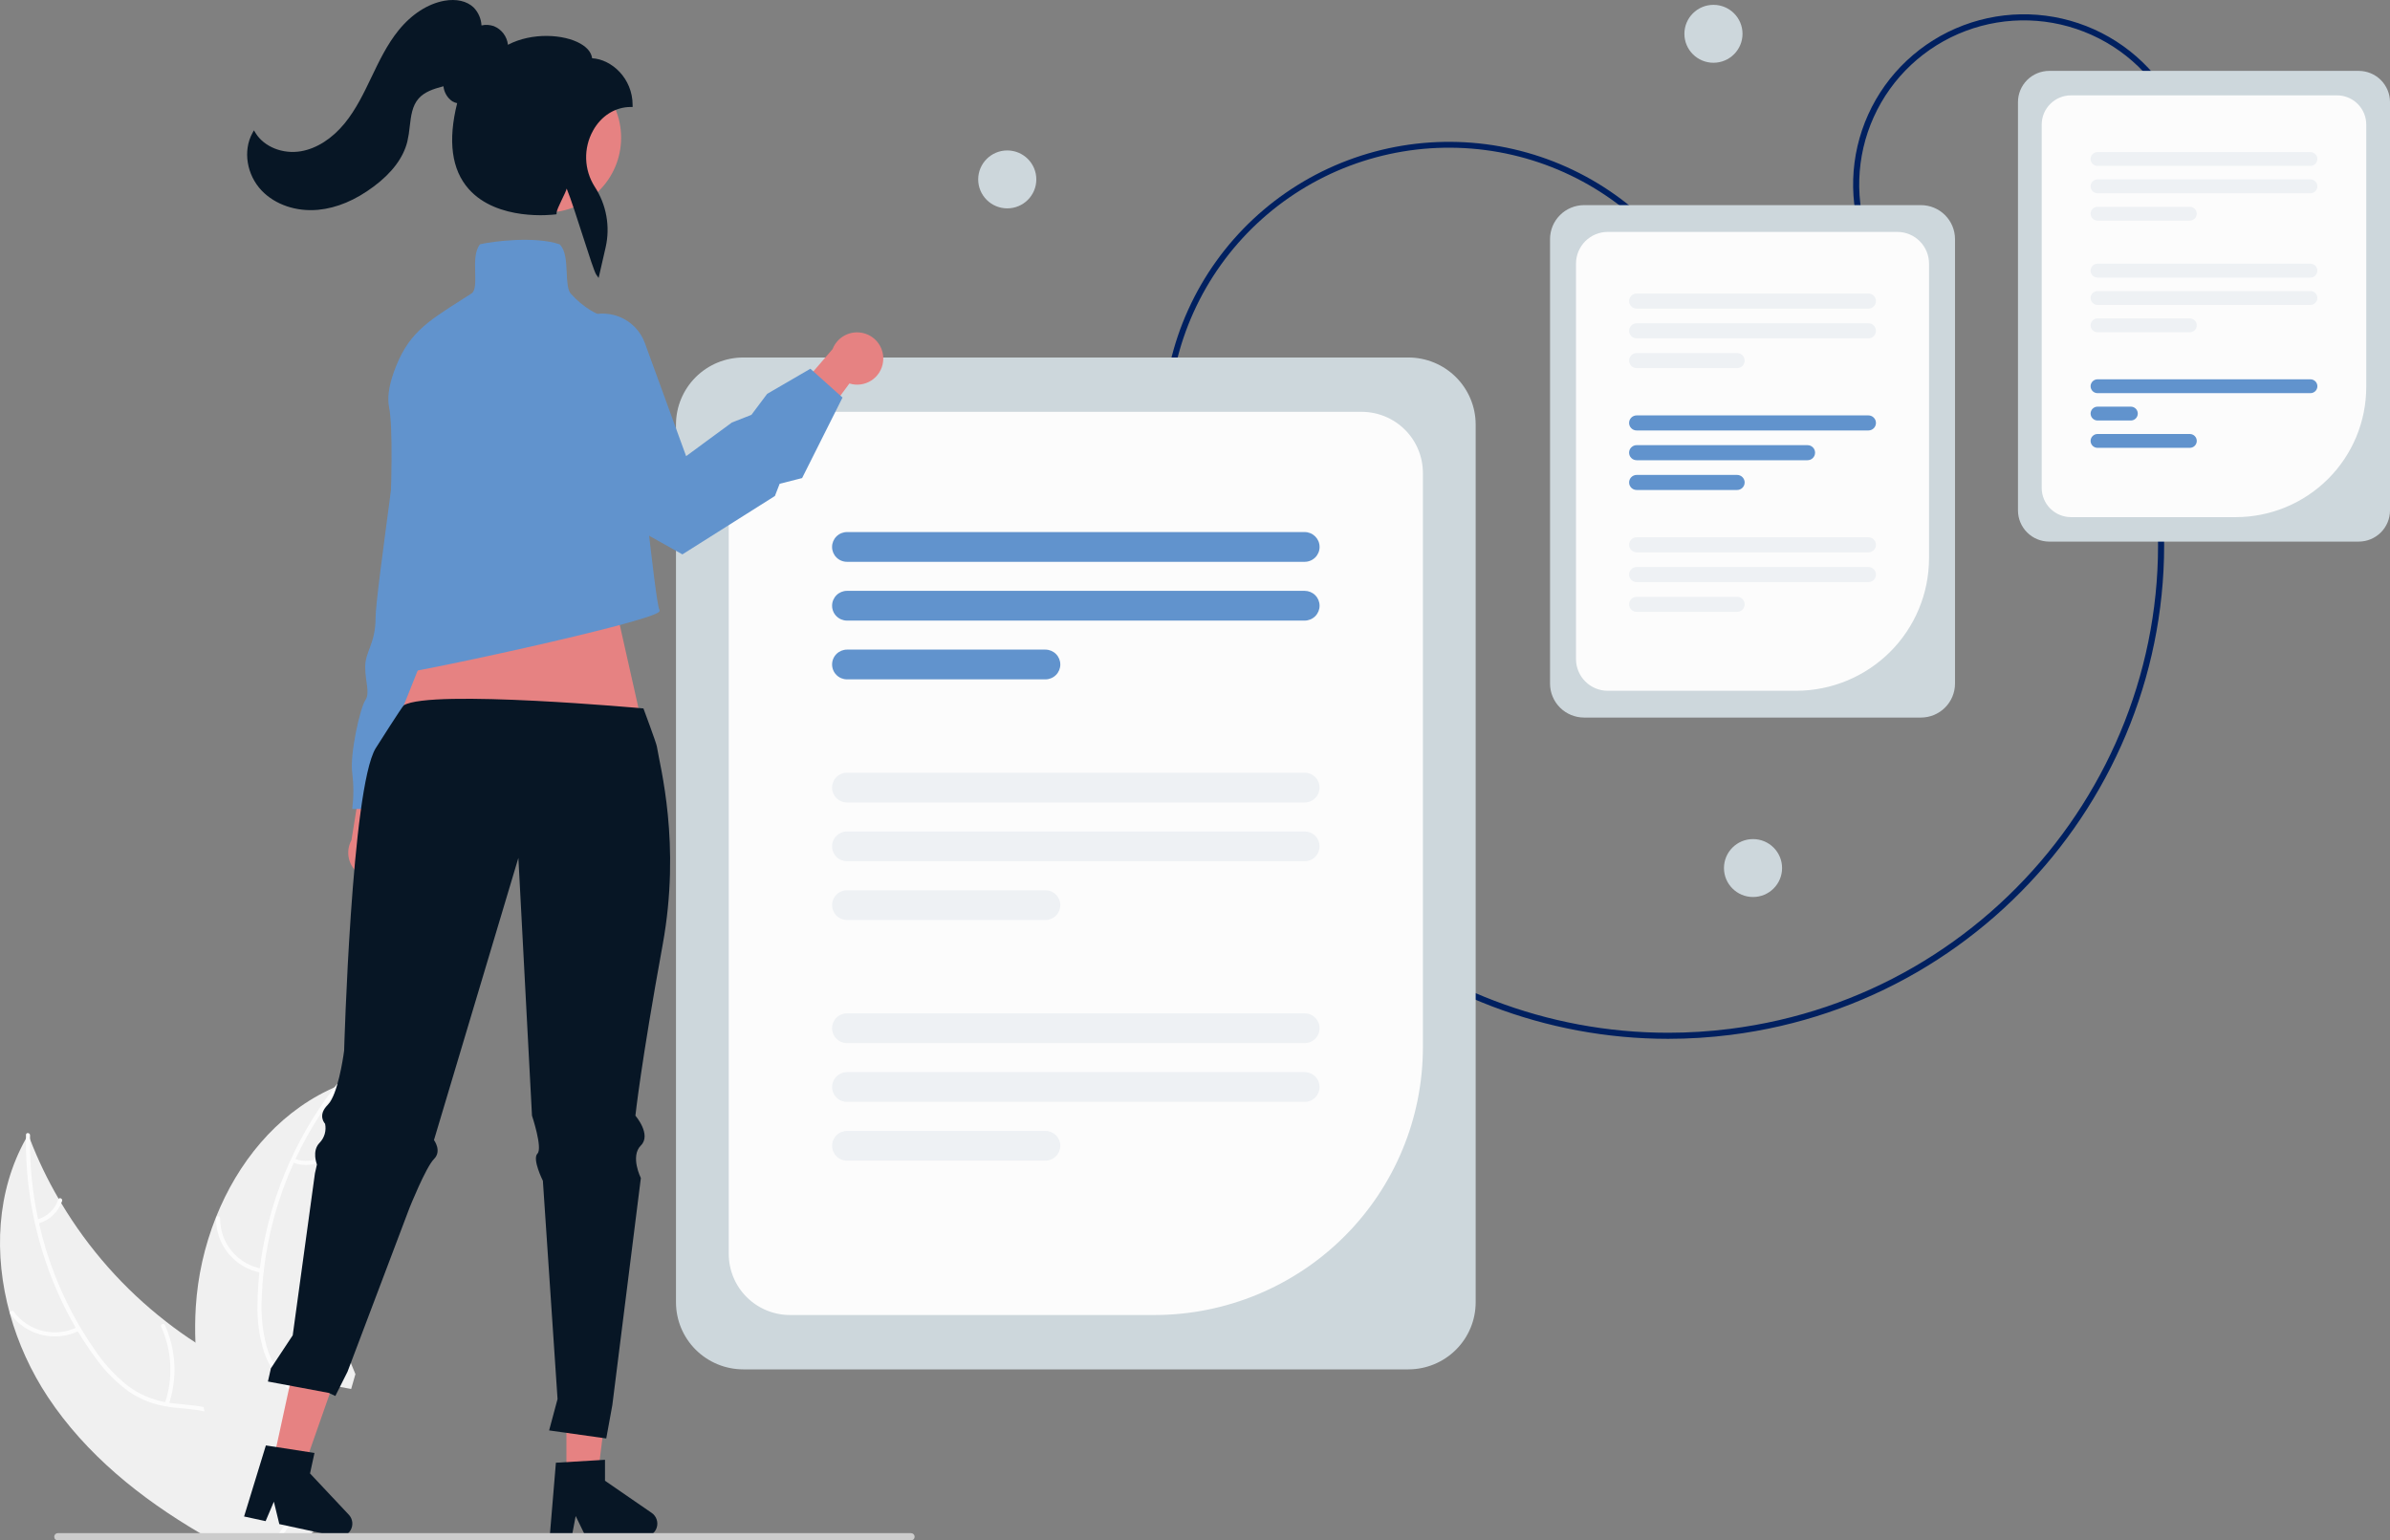 <svg width="211" height="136" viewBox="0 0 211 136" fill="none" xmlns="http://www.w3.org/2000/svg">
<rect x="0" y="0" width="211" height="136" fill="#808080" stroke="none"/>
<g clip-path="url(#clip0_11176_99087)">
<path d="M147.267 91.719C125.561 91.72 106.674 75.581 103.884 53.568L104.418 53.501C107.173 75.242 125.829 91.182 147.268 91.183C149.089 91.183 150.909 91.069 152.716 90.841C176.36 87.864 193.167 66.269 190.18 42.702L190.713 42.635C193.737 66.494 176.722 88.358 152.783 91.372C150.954 91.603 149.111 91.719 147.267 91.719Z" fill="#002060"/>
<path d="M164.576 21.599C163.162 17.873 163.291 13.739 164.935 10.107C166.578 6.475 169.602 3.643 173.341 2.233C177.08 0.824 181.227 0.952 184.871 2.59C188.515 4.229 191.357 7.243 192.771 10.969L192.268 11.159C190.904 7.565 188.164 4.659 184.65 3.079C181.136 1.499 177.137 1.375 173.531 2.735C169.926 4.094 167.01 6.825 165.425 10.327C163.84 13.83 163.715 17.816 165.079 21.41L164.576 21.599Z" fill="#002060"/>
<path d="M208.238 47.819H180.917C180.185 47.819 179.483 47.528 178.966 47.012C178.448 46.496 178.157 45.797 178.156 45.067V9.01C178.157 8.281 178.448 7.581 178.966 7.065C179.483 6.549 180.185 6.259 180.917 6.258H208.238C208.97 6.259 209.672 6.549 210.19 7.065C210.708 7.581 210.999 8.281 211 9.01V45.067C210.999 45.797 210.708 46.496 210.19 47.012C209.672 47.528 208.97 47.819 208.238 47.819Z" fill="#CDD7DC"/>
<path d="M197.383 45.659H182.838C182.152 45.658 181.495 45.386 181.01 44.903C180.525 44.42 180.252 43.765 180.251 43.081V10.996C180.252 10.312 180.525 9.657 181.01 9.174C181.495 8.691 182.152 8.419 182.838 8.418H206.318C207.004 8.419 207.661 8.691 208.146 9.174C208.631 9.657 208.904 10.312 208.904 10.996V34.176C208.901 37.221 207.686 40.139 205.526 42.292C203.366 44.445 200.438 45.656 197.383 45.659Z" fill="#FCFCFC"/>
<path d="M203.976 24.507H185.18C185.018 24.507 184.862 24.443 184.747 24.328C184.632 24.214 184.567 24.058 184.567 23.896C184.567 23.734 184.632 23.579 184.747 23.464C184.862 23.349 185.018 23.285 185.18 23.285H203.976C204.138 23.285 204.294 23.349 204.409 23.464C204.524 23.579 204.589 23.734 204.589 23.896C204.589 24.058 204.524 24.214 204.409 24.328C204.294 24.443 204.138 24.507 203.976 24.507Z" fill="#EEF1F4"/>
<path d="M203.975 26.921H185.18C185.018 26.921 184.862 26.856 184.747 26.742C184.633 26.627 184.568 26.472 184.568 26.31C184.568 26.148 184.633 25.993 184.747 25.879C184.862 25.764 185.018 25.7 185.18 25.699H203.975C204.138 25.699 204.294 25.764 204.409 25.878C204.524 25.993 204.588 26.148 204.588 26.31C204.588 26.472 204.524 26.628 204.409 26.742C204.294 26.857 204.138 26.921 203.975 26.921Z" fill="#EEF1F4"/>
<path d="M193.328 29.335H185.18C185.018 29.335 184.862 29.271 184.747 29.156C184.632 29.042 184.567 28.886 184.567 28.724C184.567 28.562 184.632 28.407 184.747 28.292C184.862 28.178 185.018 28.113 185.18 28.113H193.328C193.49 28.113 193.646 28.178 193.761 28.292C193.876 28.407 193.941 28.562 193.941 28.724C193.941 28.886 193.876 29.042 193.761 29.156C193.646 29.271 193.49 29.335 193.328 29.335Z" fill="#EEF1F4"/>
<path d="M203.976 14.648H185.18C185.018 14.648 184.862 14.583 184.747 14.469C184.632 14.354 184.567 14.199 184.567 14.037C184.567 13.875 184.632 13.719 184.747 13.605C184.862 13.49 185.018 13.426 185.18 13.426H203.976C204.138 13.426 204.294 13.49 204.409 13.605C204.524 13.719 204.589 13.875 204.589 14.037C204.589 14.199 204.524 14.354 204.409 14.469C204.294 14.583 204.138 14.648 203.976 14.648Z" fill="#EEF1F4"/>
<path d="M203.976 17.062H185.18C185.018 17.062 184.862 16.997 184.747 16.883C184.632 16.768 184.567 16.613 184.567 16.451C184.567 16.289 184.632 16.133 184.747 16.019C184.862 15.904 185.018 15.84 185.18 15.84H203.976C204.138 15.84 204.294 15.904 204.409 16.019C204.524 16.133 204.589 16.289 204.589 16.451C204.589 16.613 204.524 16.768 204.409 16.883C204.294 16.997 204.138 17.062 203.976 17.062Z" fill="#EEF1F4"/>
<path d="M193.327 19.478H185.18C185.018 19.477 184.862 19.413 184.747 19.298C184.633 19.184 184.568 19.029 184.568 18.867C184.568 18.705 184.633 18.55 184.747 18.435C184.862 18.321 185.018 18.256 185.18 18.256H193.327C193.49 18.256 193.645 18.321 193.76 18.435C193.875 18.55 193.939 18.705 193.939 18.867C193.939 19.029 193.875 19.184 193.76 19.298C193.645 19.413 193.49 19.477 193.327 19.478Z" fill="#EEF1F4"/>
<path d="M203.976 34.712H185.18C185.018 34.712 184.862 34.648 184.747 34.533C184.632 34.419 184.567 34.263 184.567 34.101C184.567 33.939 184.632 33.784 184.747 33.669C184.862 33.555 185.018 33.49 185.18 33.49H203.976C204.138 33.49 204.294 33.555 204.409 33.669C204.524 33.784 204.589 33.939 204.589 34.101C204.589 34.263 204.524 34.419 204.409 34.533C204.294 34.648 204.138 34.712 203.976 34.712Z" fill="#6193CD"/>
<path d="M188.12 37.126H185.18C185.018 37.126 184.862 37.061 184.747 36.947C184.633 36.832 184.568 36.677 184.568 36.515C184.568 36.353 184.633 36.198 184.747 36.084C184.862 35.969 185.018 35.905 185.18 35.904H188.12C188.283 35.904 188.439 35.969 188.554 36.083C188.669 36.198 188.733 36.353 188.733 36.515C188.733 36.677 188.669 36.833 188.554 36.947C188.439 37.062 188.283 37.126 188.12 37.126Z" fill="#6193CD"/>
<path d="M193.328 39.54H185.18C185.018 39.54 184.862 39.476 184.747 39.361C184.632 39.247 184.567 39.091 184.567 38.929C184.567 38.767 184.632 38.612 184.747 38.497C184.862 38.383 185.018 38.318 185.18 38.318H193.328C193.49 38.318 193.646 38.383 193.761 38.497C193.876 38.612 193.941 38.767 193.941 38.929C193.941 39.091 193.876 39.247 193.761 39.361C193.646 39.476 193.49 39.54 193.328 39.54Z" fill="#6193CD"/>
<path d="M104.292 46.609C101.924 40.362 102.143 33.434 104.899 27.348C107.655 21.261 112.724 16.515 118.99 14.152C125.257 11.79 132.208 12.004 138.316 14.749C144.424 17.493 149.188 22.543 151.561 28.787L151.059 28.977C149.91 25.948 148.175 23.174 145.951 20.814C143.727 18.454 141.058 16.554 138.097 15.222C135.136 13.89 131.941 13.153 128.694 13.052C125.447 12.951 122.212 13.489 119.173 14.634C116.135 15.78 113.353 17.511 110.985 19.728C108.618 21.946 106.713 24.606 105.378 27.558C104.042 30.51 103.304 33.695 103.204 36.931C103.104 40.167 103.644 43.392 104.795 46.419L104.292 46.609Z" fill="#002060"/>
<path d="M151.272 5.541C152.689 5.541 153.837 4.397 153.837 2.985C153.837 1.572 152.689 0.428 151.272 0.428C149.855 0.428 148.707 1.572 148.707 2.985C148.707 4.397 149.855 5.541 151.272 5.541Z" fill="#CDD7DC"/>
<path d="M154.765 79.198C156.182 79.198 157.33 78.053 157.33 76.641C157.33 75.229 156.182 74.084 154.765 74.084C153.348 74.084 152.2 75.229 152.2 76.641C152.2 78.053 153.348 79.198 154.765 79.198Z" fill="#CDD7DC"/>
<path d="M88.926 18.397C90.343 18.397 91.491 17.252 91.491 15.84C91.491 14.428 90.343 13.283 88.926 13.283C87.509 13.283 86.36 14.428 86.36 15.84C86.36 17.252 87.509 18.397 88.926 18.397Z" fill="#CDD7DC"/>
<path d="M124.343 120.903H65.616C64.042 120.901 62.533 120.277 61.42 119.168C60.307 118.059 59.681 116.555 59.679 114.986V37.481C59.681 35.913 60.307 34.409 61.42 33.299C62.533 32.19 64.042 31.566 65.616 31.564H124.343C125.916 31.566 127.425 32.19 128.538 33.299C129.651 34.409 130.277 35.913 130.279 37.481V114.986C130.277 116.555 129.651 118.059 128.538 119.168C127.425 120.277 125.916 120.901 124.343 120.903Z" fill="#CDD7DC"/>
<path d="M101.928 116.105H69.744C68.311 116.103 66.937 115.535 65.923 114.525C64.91 113.515 64.34 112.146 64.338 110.717V41.749C64.34 40.32 64.91 38.951 65.923 37.941C66.937 36.931 68.311 36.363 69.744 36.361H120.215C121.648 36.363 123.021 36.931 124.035 37.941C125.048 38.951 125.618 40.32 125.62 41.749V92.491C125.613 98.752 123.114 104.754 118.673 109.181C114.231 113.608 108.209 116.098 101.928 116.105Z" fill="#FCFCFC"/>
<path d="M115.18 49.603H74.778C74.605 49.603 74.434 49.57 74.274 49.504C74.114 49.438 73.968 49.341 73.846 49.219C73.723 49.097 73.626 48.952 73.559 48.793C73.493 48.633 73.459 48.462 73.459 48.29C73.459 48.117 73.493 47.946 73.559 47.787C73.626 47.627 73.723 47.483 73.846 47.361C73.968 47.239 74.114 47.142 74.274 47.076C74.434 47.01 74.605 46.976 74.778 46.977H115.18C115.353 46.976 115.524 47.01 115.685 47.076C115.845 47.142 115.99 47.239 116.113 47.361C116.235 47.483 116.332 47.627 116.399 47.787C116.465 47.946 116.499 48.117 116.499 48.29C116.499 48.462 116.465 48.633 116.399 48.793C116.332 48.952 116.235 49.097 116.113 49.219C115.99 49.341 115.845 49.438 115.685 49.504C115.524 49.57 115.353 49.603 115.18 49.603Z" fill="#6193CD"/>
<path d="M115.18 54.793H74.779C74.429 54.793 74.094 54.654 73.847 54.408C73.6 54.162 73.461 53.828 73.461 53.479C73.461 53.131 73.6 52.797 73.847 52.551C74.094 52.304 74.429 52.166 74.779 52.166H115.18C115.529 52.166 115.865 52.304 116.112 52.551C116.359 52.797 116.498 53.131 116.498 53.479C116.498 53.828 116.359 54.162 116.112 54.408C115.865 54.654 115.529 54.793 115.18 54.793Z" fill="#6193CD"/>
<path d="M92.292 59.982H74.779C74.429 59.982 74.094 59.844 73.847 59.597C73.6 59.351 73.461 59.017 73.461 58.669C73.461 58.321 73.6 57.986 73.847 57.74C74.094 57.494 74.429 57.355 74.779 57.355H92.292C92.641 57.355 92.976 57.494 93.223 57.74C93.471 57.986 93.609 58.321 93.609 58.669C93.609 59.017 93.471 59.351 93.223 59.597C92.976 59.844 92.641 59.982 92.292 59.982Z" fill="#6193CD"/>
<path d="M115.18 70.849H74.778C74.605 70.85 74.434 70.816 74.274 70.75C74.114 70.684 73.968 70.587 73.846 70.465C73.723 70.343 73.626 70.198 73.559 70.039C73.493 69.879 73.459 69.709 73.459 69.536C73.459 69.363 73.493 69.192 73.559 69.033C73.626 68.874 73.723 68.729 73.846 68.607C73.968 68.485 74.114 68.388 74.274 68.322C74.434 68.256 74.605 68.222 74.778 68.223H115.18C115.353 68.222 115.524 68.256 115.685 68.322C115.845 68.388 115.99 68.485 116.113 68.607C116.235 68.729 116.332 68.874 116.399 69.033C116.465 69.192 116.499 69.363 116.499 69.536C116.499 69.709 116.465 69.879 116.399 70.039C116.332 70.198 116.235 70.343 116.113 70.465C115.99 70.587 115.845 70.684 115.685 70.75C115.524 70.816 115.353 70.85 115.18 70.849Z" fill="#EEF1F4"/>
<path d="M115.18 76.039H74.779C74.429 76.039 74.094 75.9 73.847 75.654C73.6 75.408 73.461 75.074 73.461 74.725C73.461 74.377 73.6 74.043 73.847 73.797C74.094 73.55 74.429 73.412 74.779 73.412H115.18C115.529 73.412 115.865 73.55 116.112 73.797C116.359 74.043 116.498 74.377 116.498 74.725C116.498 75.074 116.359 75.408 116.112 75.654C115.865 75.9 115.529 76.039 115.18 76.039Z" fill="#EEF1F4"/>
<path d="M92.292 81.228H74.779C74.429 81.228 74.094 81.09 73.847 80.844C73.6 80.597 73.461 80.263 73.461 79.915C73.461 79.567 73.6 79.233 73.847 78.986C74.094 78.74 74.429 78.602 74.779 78.602H92.292C92.641 78.602 92.976 78.74 93.223 78.986C93.471 79.233 93.609 79.567 93.609 79.915C93.609 80.263 93.471 80.597 93.223 80.844C92.976 81.09 92.641 81.228 92.292 81.228Z" fill="#EEF1F4"/>
<path d="M115.18 92.097H74.778C74.605 92.097 74.434 92.064 74.274 91.998C74.114 91.932 73.968 91.835 73.846 91.713C73.723 91.591 73.626 91.446 73.559 91.287C73.493 91.127 73.459 90.957 73.459 90.784C73.459 90.611 73.493 90.44 73.559 90.281C73.626 90.121 73.723 89.977 73.846 89.855C73.968 89.733 74.114 89.636 74.274 89.57C74.434 89.504 74.605 89.471 74.778 89.471H115.18C115.353 89.471 115.524 89.504 115.685 89.57C115.845 89.636 115.99 89.733 116.113 89.855C116.235 89.977 116.332 90.121 116.399 90.281C116.465 90.44 116.499 90.611 116.499 90.784C116.499 90.957 116.465 91.127 116.399 91.287C116.332 91.446 116.235 91.591 116.113 91.713C115.99 91.835 115.845 91.932 115.685 91.998C115.524 92.064 115.353 92.097 115.18 92.097Z" fill="#EEF1F4"/>
<path d="M115.18 97.287H74.779C74.429 97.287 74.094 97.148 73.847 96.902C73.6 96.656 73.461 96.322 73.461 95.974C73.461 95.625 73.6 95.291 73.847 95.045C74.094 94.799 74.429 94.66 74.779 94.66H115.18C115.529 94.66 115.865 94.799 116.112 95.045C116.359 95.291 116.498 95.625 116.498 95.974C116.498 96.322 116.359 96.656 116.112 96.902C115.865 97.148 115.529 97.287 115.18 97.287Z" fill="#EEF1F4"/>
<path d="M92.292 102.476H74.779C74.43 102.476 74.095 102.337 73.848 102.091C73.602 101.845 73.463 101.511 73.463 101.163C73.463 100.815 73.602 100.481 73.848 100.235C74.095 99.989 74.43 99.85 74.779 99.85H92.292C92.641 99.85 92.975 99.989 93.222 100.235C93.469 100.481 93.608 100.815 93.608 101.163C93.608 101.511 93.469 101.845 93.222 102.091C92.975 102.337 92.641 102.476 92.292 102.476Z" fill="#EEF1F4"/>
<path d="M169.591 63.354H139.85C139.053 63.353 138.289 63.037 137.725 62.475C137.162 61.914 136.845 61.152 136.844 60.358V21.108C136.845 20.313 137.162 19.552 137.725 18.99C138.289 18.428 139.053 18.112 139.85 18.111H169.591C170.388 18.112 171.152 18.428 171.715 18.99C172.279 19.552 172.596 20.313 172.597 21.108V60.358C172.596 61.152 172.279 61.914 171.715 62.475C171.152 63.037 170.388 63.353 169.591 63.354Z" fill="#CDD7DC"/>
<path d="M158.566 60.99H141.941C141.197 60.99 140.485 60.695 139.959 60.171C139.434 59.647 139.138 58.937 139.137 58.196V23.269C139.138 22.528 139.434 21.818 139.959 21.294C140.485 20.77 141.197 20.476 141.941 20.475H167.5C168.244 20.475 168.956 20.77 169.482 21.294C170.008 21.818 170.303 22.528 170.304 23.269V49.291C170.301 52.393 169.063 55.367 166.862 57.56C164.662 59.753 161.678 60.987 158.566 60.99Z" fill="#FCFCFC"/>
<path d="M164.951 27.246H144.491C144.314 27.246 144.144 27.176 144.019 27.051C143.894 26.927 143.823 26.758 143.823 26.581C143.823 26.405 143.894 26.235 144.019 26.111C144.144 25.986 144.314 25.916 144.491 25.916H164.951C165.128 25.916 165.297 25.986 165.422 26.111C165.548 26.235 165.618 26.405 165.618 26.581C165.618 26.758 165.548 26.927 165.422 27.051C165.297 27.176 165.128 27.246 164.951 27.246Z" fill="#EEF1F4"/>
<path d="M164.951 29.873H144.491C144.314 29.873 144.145 29.803 144.02 29.678C143.895 29.553 143.825 29.384 143.825 29.208C143.825 29.032 143.895 28.863 144.02 28.738C144.145 28.614 144.314 28.543 144.491 28.543H164.951C165.127 28.543 165.297 28.614 165.422 28.738C165.547 28.863 165.617 29.032 165.617 29.208C165.617 29.384 165.547 29.553 165.422 29.678C165.297 29.803 165.127 29.873 164.951 29.873Z" fill="#EEF1F4"/>
<path d="M153.36 32.502H144.491C144.314 32.502 144.145 32.431 144.02 32.307C143.895 32.182 143.825 32.013 143.825 31.837C143.825 31.661 143.895 31.492 144.02 31.367C144.145 31.242 144.314 31.172 144.491 31.172H153.36C153.536 31.172 153.706 31.242 153.831 31.367C153.955 31.492 154.026 31.661 154.026 31.837C154.026 32.013 153.955 32.182 153.831 32.307C153.706 32.431 153.536 32.502 153.36 32.502Z" fill="#EEF1F4"/>
<path d="M164.951 38.006H144.491C144.314 38.006 144.144 37.936 144.019 37.811C143.894 37.686 143.823 37.517 143.823 37.341C143.823 37.164 143.894 36.995 144.019 36.871C144.144 36.746 144.314 36.676 144.491 36.676H164.951C165.128 36.676 165.297 36.746 165.422 36.871C165.548 36.995 165.618 37.164 165.618 37.341C165.618 37.517 165.548 37.686 165.422 37.811C165.297 37.936 165.128 38.006 164.951 38.006Z" fill="#6193CD"/>
<path d="M159.576 40.633H144.491C144.314 40.633 144.144 40.563 144.019 40.438C143.894 40.313 143.823 40.144 143.823 39.968C143.823 39.791 143.894 39.622 144.019 39.498C144.144 39.373 144.314 39.303 144.491 39.303H159.576C159.753 39.303 159.923 39.373 160.048 39.498C160.173 39.622 160.243 39.791 160.243 39.968C160.243 40.144 160.173 40.313 160.048 40.438C159.923 40.563 159.753 40.633 159.576 40.633Z" fill="#6193CD"/>
<path d="M153.36 43.262H144.491C144.314 43.261 144.145 43.191 144.02 43.067C143.895 42.942 143.825 42.773 143.825 42.597C143.825 42.421 143.895 42.252 144.02 42.127C144.145 42.002 144.314 41.932 144.491 41.932H153.36C153.536 41.932 153.706 42.002 153.831 42.127C153.955 42.252 154.026 42.421 154.026 42.597C154.026 42.773 153.955 42.942 153.831 43.067C153.706 43.191 153.536 43.261 153.36 43.262Z" fill="#6193CD"/>
<path d="M164.951 48.766H144.491C144.314 48.766 144.144 48.696 144.019 48.571C143.894 48.446 143.823 48.277 143.823 48.101C143.823 47.924 143.894 47.755 144.019 47.63C144.144 47.506 144.314 47.435 144.491 47.435H164.951C165.128 47.435 165.297 47.506 165.422 47.63C165.548 47.755 165.618 47.924 165.618 48.101C165.618 48.277 165.548 48.446 165.422 48.571C165.297 48.696 165.128 48.766 164.951 48.766Z" fill="#EEF1F4"/>
<path d="M164.951 51.395H144.491C144.314 51.395 144.144 51.325 144.019 51.2C143.894 51.075 143.823 50.906 143.823 50.73C143.823 50.553 143.894 50.384 144.019 50.259C144.144 50.135 144.314 50.065 144.491 50.065H164.951C165.128 50.065 165.297 50.135 165.422 50.259C165.548 50.384 165.618 50.553 165.618 50.73C165.618 50.906 165.548 51.075 165.422 51.2C165.297 51.325 165.128 51.395 164.951 51.395Z" fill="#EEF1F4"/>
<path d="M153.36 54.022H144.491C144.314 54.021 144.145 53.951 144.02 53.826C143.895 53.702 143.825 53.533 143.825 53.356C143.825 53.18 143.895 53.011 144.02 52.887C144.145 52.762 144.314 52.692 144.491 52.691H153.36C153.536 52.692 153.706 52.762 153.831 52.887C153.955 53.011 154.026 53.18 154.026 53.356C154.026 53.533 153.955 53.702 153.831 53.826C153.706 53.951 153.536 54.021 153.36 54.022Z" fill="#EEF1F4"/>
<path d="M34.773 76.838C35.001 76.591 35.171 76.297 35.273 75.978C35.374 75.658 35.404 75.32 35.36 74.987C35.317 74.655 35.2 74.336 35.019 74.053C34.839 73.77 34.598 73.53 34.314 73.35L36.2 65.416L32.207 66.87L31.028 74.181C30.756 74.677 30.676 75.254 30.803 75.805C30.93 76.355 31.255 76.84 31.716 77.168C32.178 77.495 32.744 77.642 33.307 77.582C33.871 77.521 34.392 77.257 34.773 76.838L34.773 76.838Z" fill="#E68282"/>
<path d="M44.375 43.59L42.772 47.698C42.772 47.698 43.459 51.805 42.315 52.717C41.17 53.63 41.628 53.63 41.628 54.315C41.588 54.806 41.446 55.283 41.209 55.715C40.972 56.148 40.647 56.526 40.254 56.825C39.339 57.509 35.218 71.427 35.218 71.427H31.097C31.23 70.367 31.23 69.294 31.097 68.233C30.868 66.636 31.784 62.529 32.242 61.844C32.7 61.16 32.242 60.247 32.242 58.878C32.242 57.509 33.157 56.825 33.157 54.543C33.157 52.261 35.905 34.464 35.676 32.41C35.447 30.357 37.965 28.531 37.965 28.531H40.254L44.375 43.59Z" fill="#6193CD"/>
<path d="M54.071 52.302L57.879 69.243L33.472 67.73L40.109 51.092L54.071 52.302Z" fill="#E68282"/>
<path d="M0.869 115.977C1.596 118.595 2.73 121.083 4.231 123.351C7.585 128.405 12.384 132.27 17.66 135.363C18.025 135.58 18.396 135.792 18.767 136.001H22.467L22.596 135.706V135.704L22.747 135.363L22.766 135.323L22.774 135.363L22.922 136.001H24.738C24.889 135.789 25.036 135.578 25.181 135.363C25.394 135.05 25.598 134.734 25.791 134.413C26.133 133.85 26.438 133.267 26.705 132.666C26.738 132.599 26.764 132.532 26.791 132.465L26.67 132.334L27.173 130.143L26.162 129.977L27.27 126.573C27.229 126.447 27.183 126.321 27.135 126.195C26.514 124.628 25.348 123.458 23.964 122.475C22.54 121.46 20.882 120.645 19.358 119.799C18.643 119.4 17.939 118.979 17.254 118.535V118.532C16.378 117.967 15.528 117.362 14.704 116.719C14.69 116.71 14.676 116.7 14.663 116.689C14.652 116.681 14.641 116.672 14.631 116.662C10.937 113.786 7.81 110.25 5.411 106.235C5.41 106.235 5.41 106.235 5.41 106.235C5.409 106.235 5.409 106.235 5.409 106.234C5.409 106.234 5.408 106.234 5.408 106.234C5.408 106.233 5.408 106.233 5.408 106.232C5.328 106.104 5.252 105.975 5.177 105.844V105.841C4.195 104.157 3.349 102.397 2.648 100.578V100.576C2.595 100.442 2.546 100.308 2.495 100.174C2.425 100.292 2.358 100.41 2.294 100.527C2.293 100.527 2.293 100.527 2.293 100.528C2.292 100.528 2.292 100.528 2.292 100.528C2.291 100.528 2.291 100.529 2.291 100.529C2.291 100.529 2.291 100.53 2.291 100.53C-0.316 105.177 -0.563 110.775 0.869 115.977Z" fill="#F0F0F0"/>
<path d="M2.291 100.529C2.265 103.009 2.524 105.484 3.062 107.905C3.304 109.013 3.606 110.108 3.965 111.184C4.663 113.289 5.575 115.317 6.687 117.237C6.749 117.341 6.808 117.443 6.873 117.545V117.548C7.348 118.346 7.864 119.121 8.418 119.867C9.257 121.056 10.293 122.095 11.482 122.937C12.453 123.576 13.551 123.999 14.701 124.177C14.916 124.217 15.136 124.246 15.359 124.273C16.249 124.378 17.168 124.418 18.049 124.605C18.496 124.693 18.93 124.833 19.345 125.02C20.764 125.677 21.562 127.051 21.911 128.519C21.973 128.776 22.021 129.036 22.059 129.295C22.352 131.291 22.029 133.364 22.196 135.362C22.215 135.574 22.239 135.788 22.268 136H22.467L22.596 135.705V135.702C22.583 135.59 22.572 135.477 22.561 135.362C22.497 134.38 22.489 133.396 22.537 132.413C22.548 131.971 22.556 131.526 22.551 131.082C22.545 130.726 22.532 130.369 22.505 130.016V130.013C22.486 129.794 22.465 129.577 22.435 129.36C22.35 128.695 22.186 128.043 21.946 127.418C21.712 126.773 21.344 126.185 20.866 125.692C20.388 125.199 19.811 124.812 19.173 124.557C18.783 124.411 18.381 124.299 17.971 124.222C17.071 124.051 16.141 124.008 15.236 123.896C15.139 123.885 15.042 123.871 14.948 123.855C14.827 123.837 14.709 123.815 14.591 123.794C13.406 123.584 12.287 123.101 11.323 122.382C10.178 121.479 9.182 120.401 8.372 119.189C7.932 118.56 7.512 117.917 7.123 117.256C7.123 117.255 7.123 117.255 7.122 117.255C7.122 117.254 7.122 117.254 7.122 117.254C7.122 117.253 7.121 117.253 7.121 117.253C7.121 117.253 7.12 117.253 7.12 117.253C7.101 117.221 7.082 117.191 7.064 117.159L7.061 117.154C5.389 114.307 4.169 111.22 3.444 108.002C3.42 107.884 3.393 107.766 3.366 107.648C2.867 105.324 2.626 102.953 2.648 100.577V100.574C2.648 100.462 2.651 100.352 2.654 100.239C2.659 100.009 2.302 99.958 2.296 100.188C2.294 100.301 2.291 100.413 2.294 100.526C2.293 100.526 2.293 100.526 2.293 100.526C2.292 100.526 2.292 100.526 2.292 100.527C2.291 100.527 2.291 100.527 2.291 100.528C2.291 100.528 2.291 100.528 2.291 100.529Z" fill="#FCFCFC"/>
<path d="M7.026 117.473C6.002 117.991 4.827 118.13 3.71 117.864C2.593 117.598 1.607 116.946 0.928 116.022C0.791 115.835 1.077 115.614 1.214 115.802C1.844 116.663 2.763 117.271 3.803 117.516C4.844 117.762 5.939 117.628 6.889 117.14C7.096 117.034 7.232 117.367 7.026 117.473Z" fill="#FCFCFC"/>
<path d="M14.556 123.902C15.305 121.684 15.187 119.266 14.226 117.131C14.131 116.92 14.465 116.783 14.56 116.994C15.556 119.218 15.673 121.734 14.889 124.041C14.815 124.261 14.482 124.121 14.556 123.902H14.556Z" fill="#FCFCFC"/>
<path d="M3.262 107.682C3.7 107.564 4.102 107.339 4.432 107.027C4.761 106.716 5.008 106.328 5.149 105.898C5.221 105.678 5.554 105.818 5.483 106.037C5.324 106.511 5.051 106.939 4.688 107.284C4.324 107.629 3.882 107.88 3.399 108.015C3.355 108.031 3.306 108.031 3.262 108.012C3.218 107.994 3.183 107.96 3.164 107.917C3.146 107.873 3.146 107.823 3.164 107.779C3.183 107.735 3.218 107.7 3.262 107.682H3.262Z" fill="#FCFCFC"/>
<path d="M17.254 118.531V118.534C17.337 120.446 17.577 122.349 17.971 124.223V124.225C17.993 124.354 18.022 124.48 18.049 124.606C18.698 127.504 19.607 130.337 20.766 133.072C21.086 133.844 21.421 134.607 21.771 135.362C21.868 135.577 21.967 135.788 22.069 136H22.467L22.596 135.705V135.703L22.747 135.362L22.765 135.322L22.773 135.362L22.921 136H26.764L27.511 135.362L28.6 134.433L27.079 132.778L26.829 132.505L26.791 132.464L26.67 132.333L27.173 130.142L26.162 129.976L27.269 126.572L27.794 124.962L27.925 124.558L28.691 122.203L31.002 122.634L31.378 121.322C30.686 119.722 30.109 118.074 29.653 116.391C29.65 116.378 29.645 116.367 29.642 116.353C28.421 111.821 28.055 107.102 28.562 102.436V102.433C28.578 102.283 28.597 102.131 28.619 101.984V101.978C28.849 100.045 29.237 98.133 29.779 96.262C29.817 96.12 29.86 95.981 29.9 95.842C29.777 95.895 29.656 95.946 29.532 96L29.529 96.002H29.524C29.328 96.088 29.132 96.179 28.941 96.276C24.356 98.496 20.984 102.664 19.068 107.469C19.062 107.482 19.057 107.493 19.052 107.506C18.052 110.025 17.456 112.686 17.286 115.389C17.222 116.435 17.211 117.484 17.254 118.531Z" fill="#F0F0F0"/>
<path d="M24.227 135.999H24.652C24.787 135.782 24.932 135.571 25.077 135.362C25.308 135.038 25.546 134.721 25.792 134.411C26.004 134.143 26.216 133.878 26.428 133.613C26.649 133.337 26.866 133.061 27.079 132.777L26.829 132.504C26.789 132.557 26.748 132.611 26.705 132.665C26.017 133.567 25.273 134.435 24.636 135.362C24.494 135.571 24.357 135.782 24.227 135.999Z" fill="#FCFCFC"/>
<path d="M29.99 95.991C29.92 96.079 29.847 96.171 29.78 96.262C29.256 96.939 28.761 97.638 28.294 98.359C27.463 99.63 26.725 100.959 26.085 102.336C26.034 102.443 25.983 102.553 25.935 102.663C24.566 105.672 23.674 108.874 23.29 112.156C23.285 112.188 23.282 112.217 23.279 112.249C23.191 113.015 23.134 113.784 23.108 114.555C23.022 116.008 23.166 117.465 23.535 118.873C23.588 119.058 23.648 119.24 23.712 119.417C23.874 119.85 24.076 120.267 24.317 120.662C24.49 120.951 24.682 121.227 24.892 121.49C25.018 121.651 25.15 121.809 25.29 121.961C25.37 122.05 25.453 122.138 25.537 122.227C25.607 122.294 25.674 122.363 25.744 122.43C26.469 123.132 27.27 123.783 27.926 124.557L27.794 124.961C27.163 124.163 26.348 123.502 25.615 122.805C25.154 122.373 24.735 121.9 24.363 121.391C24.314 121.321 24.263 121.252 24.217 121.179C23.968 120.817 23.753 120.432 23.575 120.03C23.484 119.829 23.4 119.623 23.325 119.409C22.886 118.024 22.686 116.575 22.734 115.123C22.743 114.193 22.798 113.265 22.901 112.34C22.911 112.22 22.925 112.102 22.941 111.981C23.213 109.781 23.71 107.615 24.424 105.516C25.328 102.852 26.57 100.316 28.122 97.968C28.566 97.295 29.036 96.639 29.533 95.999C29.597 95.911 29.665 95.825 29.735 95.737C29.877 95.554 30.132 95.809 29.99 95.991Z" fill="#FCFCFC"/>
<path d="M23.069 112.375C21.938 112.174 20.916 111.58 20.184 110.697C19.453 109.814 19.06 108.702 19.076 107.557C19.077 107.51 19.096 107.466 19.129 107.433C19.163 107.4 19.207 107.381 19.254 107.381C19.301 107.38 19.346 107.398 19.38 107.43C19.414 107.462 19.435 107.506 19.437 107.552C19.42 108.618 19.786 109.655 20.469 110.476C21.152 111.296 22.107 111.846 23.161 112.027C23.39 112.066 23.297 112.414 23.069 112.375L23.069 112.375Z" fill="#FCFCFC"/>
<path d="M25.198 122.026C27.136 120.704 28.502 118.703 29.024 116.422C29.076 116.195 29.425 116.287 29.374 116.513C28.825 118.886 27.399 120.966 25.38 122.337C25.188 122.467 25.007 122.156 25.198 122.026H25.198Z" fill="#FCFCFC"/>
<path d="M25.978 102.299C26.399 102.467 26.856 102.529 27.307 102.478C27.758 102.427 28.189 102.265 28.562 102.007C28.753 101.874 28.934 102.186 28.744 102.318C28.331 102.601 27.854 102.779 27.356 102.837C26.858 102.894 26.353 102.829 25.886 102.647C25.84 102.633 25.802 102.603 25.778 102.562C25.754 102.521 25.747 102.473 25.757 102.427C25.77 102.381 25.8 102.342 25.841 102.318C25.882 102.294 25.931 102.287 25.978 102.299Z" fill="#FCFCFC"/>
<path d="M50.006 130.493L52.748 130.493L54.052 119.953H50.006L50.006 130.493Z" fill="#E68282"/>
<path d="M49.078 129.145L53.412 128.887V130.737L57.532 133.574C57.736 133.714 57.889 133.915 57.97 134.148C58.05 134.381 58.054 134.634 57.98 134.869C57.907 135.105 57.76 135.31 57.561 135.456C57.361 135.602 57.12 135.681 56.873 135.681H51.713L50.824 133.851L50.477 135.681H48.531L49.078 129.145Z" fill="#071625"/>
<path d="M24.094 129.133L26.773 129.712L30.29 119.687L26.335 118.832L24.094 129.133Z" fill="#E68282"/>
<path d="M23.473 127.619L27.764 128.283L27.37 130.092L30.793 133.734C30.962 133.914 31.07 134.143 31.099 134.388C31.128 134.633 31.078 134.88 30.956 135.095C30.834 135.309 30.646 135.479 30.421 135.58C30.195 135.681 29.943 135.707 29.701 135.654L24.659 134.564L24.179 132.587L23.45 134.303L21.549 133.892L23.473 127.619Z" fill="#071625"/>
<path d="M4.785 135.682C4.785 135.724 4.793 135.765 4.809 135.804C4.825 135.843 4.848 135.878 4.878 135.908C4.908 135.937 4.943 135.961 4.982 135.977C5.021 135.993 5.062 136.001 5.104 136.001H80.428C80.513 136.001 80.594 135.967 80.654 135.907C80.714 135.848 80.747 135.767 80.747 135.682C80.747 135.597 80.714 135.516 80.654 135.457C80.594 135.397 80.513 135.363 80.428 135.363H5.104C5.062 135.363 5.021 135.371 4.982 135.387C4.943 135.403 4.908 135.427 4.878 135.456C4.848 135.486 4.825 135.521 4.809 135.56C4.793 135.599 4.785 135.64 4.785 135.682Z" fill="#CCCCCC"/>
<path d="M58.503 83.411C56.578 93.951 56.097 98.501 56.097 98.501C56.097 98.501 57.541 100.178 56.578 101.137C55.616 102.096 56.578 104.011 56.578 104.011L54.06 124.056L53.523 127.003L48.479 126.293L49.223 123.521L47.928 104.252C47.928 104.252 46.966 102.334 47.447 101.855C47.928 101.375 46.966 98.501 46.966 98.501L45.765 75.745L38.313 100.658C38.313 100.658 39.036 101.617 38.313 102.334C37.593 103.052 36.152 106.647 36.152 106.647L30.68 121.11L29.605 123.253L29.033 122.983L26.518 122.511L26.056 122.426L25.233 122.27L24.704 122.171L24.524 122.139L23.653 121.976L23.917 120.81L25.843 117.896L27.803 103.601L27.889 103.218L27.98 102.814C27.98 102.814 27.499 101.617 28.219 100.896C28.43 100.676 28.584 100.409 28.668 100.117C28.751 99.825 28.762 99.517 28.7 99.219C28.677 99.194 28.655 99.167 28.636 99.139C28.55 99.023 28.492 98.889 28.464 98.748C28.399 98.448 28.456 98.027 28.942 97.543C29.079 97.398 29.194 97.233 29.283 97.055C30.014 95.676 30.382 92.754 30.382 92.754C30.382 92.754 31.033 69.609 33.161 66.073C33.274 65.888 35.533 62.34 35.652 62.268C38.054 60.833 56.805 62.548 56.805 62.548C56.805 62.548 57.938 65.583 57.989 65.899C58.266 67.675 60.134 74.47 58.503 83.411Z" fill="#071625"/>
<path d="M77.96 31.955C77.918 32.288 77.803 32.607 77.623 32.891C77.444 33.175 77.204 33.416 76.921 33.597C76.638 33.778 76.318 33.896 75.985 33.941C75.651 33.986 75.312 33.957 74.991 33.857L70.13 40.416L68.666 36.438L73.506 30.82C73.71 30.293 74.101 29.859 74.605 29.6C75.109 29.341 75.69 29.276 76.239 29.416C76.788 29.555 77.266 29.891 77.583 30.359C77.901 30.827 78.034 31.395 77.96 31.955H77.96Z" fill="#E68282"/>
<path d="M33.608 59.733C33.162 59.733 32.909 59.646 32.811 59.459C32.667 59.185 32.917 58.827 33.206 58.412C33.42 58.141 33.589 57.838 33.706 57.513C33.879 56.824 35.046 39.421 34.348 35.944C34.187 35.139 34.325 34.108 34.761 32.878C35.95 29.521 37.573 28.489 40.806 26.434C41.068 26.267 41.341 26.092 41.626 25.911C41.993 25.675 41.972 24.895 41.951 24.068C41.927 23.15 41.902 22.2 42.353 21.606L42.383 21.567L42.43 21.556C43.522 21.305 47.196 20.837 49.371 21.559L49.401 21.57L49.423 21.592C49.94 22.107 49.987 23.105 50.033 24.069C50.07 24.861 50.105 25.609 50.398 25.934C52.633 28.417 55.167 28.369 55.193 28.368L55.319 28.364L55.331 28.489C56.303 38.345 57.871 53.221 58.204 53.807C58.221 53.834 58.231 53.864 58.232 53.897C58.233 53.928 58.225 53.96 58.209 53.988C57.72 54.898 35.287 59.733 33.608 59.733Z" fill="#6193CD"/>
<path d="M48.206 18.767C51.867 18.767 54.835 15.809 54.835 12.16C54.835 8.511 51.867 5.553 48.206 5.553C44.545 5.553 41.577 8.511 41.577 12.16C41.577 15.809 44.545 18.767 48.206 18.767Z" fill="#E68282"/>
<path d="M52.635 24.237C52.321 23.79 50.727 18.326 50.029 16.649C49.958 17.01 49.157 18.407 49.138 18.779L49.131 18.917L48.994 18.934C48.787 18.961 43.912 19.55 41.375 16.683C39.871 14.984 39.53 12.436 40.36 9.109C40.209 9.079 40.065 9.024 39.933 8.945C39.713 8.793 39.53 8.596 39.395 8.367C39.26 8.137 39.176 7.881 39.151 7.617L39.01 7.654C38.295 7.847 37.488 8.101 36.967 8.689C36.386 9.342 36.283 10.23 36.173 11.17C36.131 11.619 36.06 12.064 35.961 12.504C35.607 13.925 34.612 15.257 33.003 16.461C31.383 17.674 29.731 18.368 28.093 18.523C26.159 18.707 24.293 18.073 23.104 16.83C21.779 15.443 21.432 13.31 22.28 11.758L22.416 11.508L22.566 11.75C23.32 12.97 24.969 13.63 26.576 13.353C27.953 13.115 29.319 12.243 30.421 10.898C31.427 9.67 32.121 8.219 32.792 6.817C33.475 5.39 34.181 3.915 35.197 2.664C36.344 1.252 37.775 0.33 39.227 0.068C40.284 -0.123 41.227 0.093 41.816 0.661C42.231 1.088 42.477 1.651 42.508 2.245C42.87 2.164 43.247 2.186 43.597 2.307C43.934 2.444 44.229 2.669 44.448 2.959C44.668 3.249 44.804 3.593 44.844 3.954C46.974 2.837 49.793 3.019 51.252 3.857C51.862 4.208 52.213 4.65 52.275 5.143C53.997 5.238 55.85 6.911 55.85 9.28V9.445H55.684C54.321 9.445 53.077 10.226 52.355 11.535C51.931 12.297 51.722 13.16 51.748 14.031C51.775 14.902 52.036 15.751 52.505 16.487C53.015 17.267 53.364 18.142 53.529 19.058C53.696 19.975 53.676 20.916 53.471 21.825L52.849 24.541L52.635 24.237Z" fill="#071625"/>
<path d="M60.245 48.947L55.875 46.498C48.255 41.233 46.379 37.053 46.144 34.472C45.894 31.718 47.366 30.212 47.428 30.149L47.462 30.124L51.401 28.118C51.902 27.863 52.451 27.718 53.012 27.69C53.573 27.663 54.134 27.755 54.657 27.96C55.179 28.165 55.653 28.478 56.045 28.88C56.437 29.281 56.739 29.76 56.931 30.287L60.574 40.274L64.614 37.304L66.337 36.628L67.727 34.775L71.545 32.556L74.381 35.1L70.814 42.21L68.832 42.713L68.412 43.792L68.375 43.816L60.245 48.947Z" fill="#6193CD"/>
</g>
<defs>
<clipPath id="clip0_11176_99087">
<rect width="211" height="136" fill="white"/>
</clipPath>
</defs>
</svg>
